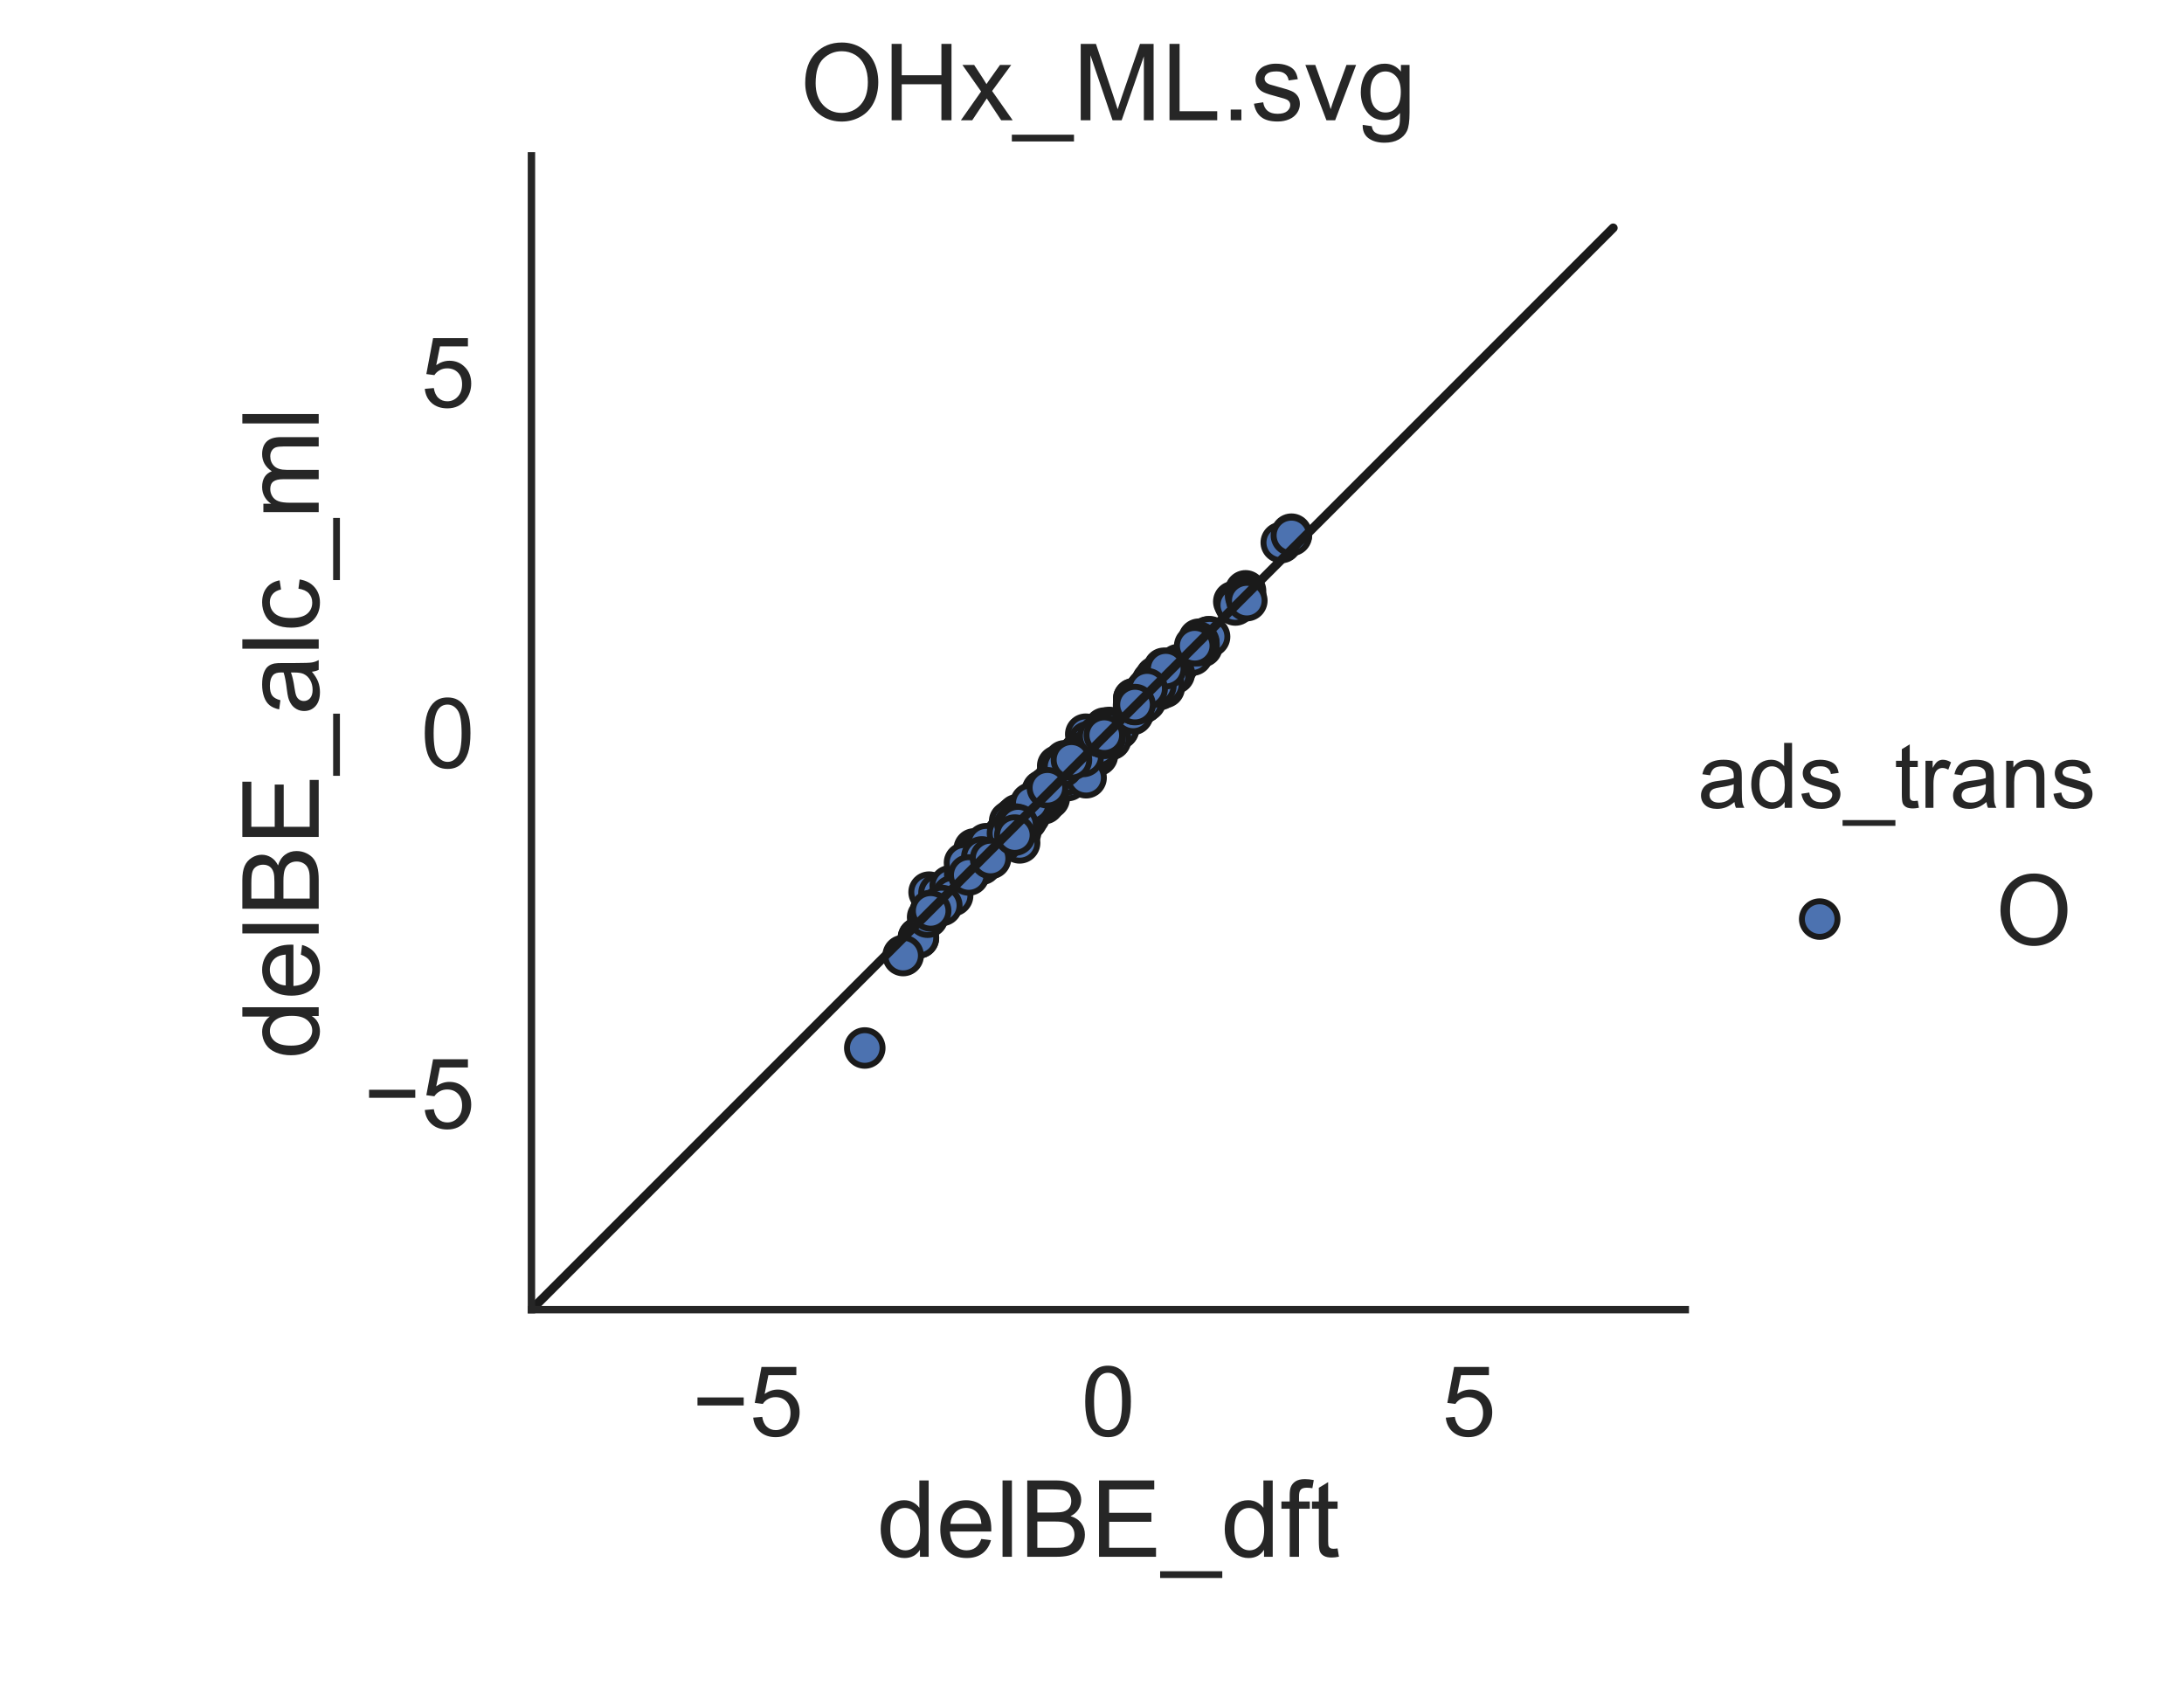 <?xml version="1.0" encoding="utf-8" standalone="no"?>
<!DOCTYPE svg PUBLIC "-//W3C//DTD SVG 1.1//EN"
  "http://www.w3.org/Graphics/SVG/1.1/DTD/svg11.dtd">
<!-- Created with matplotlib (https://matplotlib.org/) -->
<svg height="288pt" version="1.1" viewBox="0 0 368.45 288" width="368.45pt" xmlns="http://www.w3.org/2000/svg" xmlns:xlink="http://www.w3.org/1999/xlink">
 <defs>
  <style type="text/css">
*{stroke-linecap:butt;stroke-linejoin:round;}
  </style>
 </defs>
 <g id="figure_1">
  <g id="patch_1">
   <path d="M 0 288 
L 368.45 288 
L 368.45 0 
L 0 0 
z
" style="fill:#ffffff;"/>
  </g>
  <g id="axes_1">
   <g id="patch_2">
    <path d="M 89.657 220.946 
L 284.315 220.946 
L 284.315 26.288 
L 89.657 26.288 
z
" style="fill:#ffffff;"/>
   </g>
   <g id="matplotlib.axis_1">
    <g id="xtick_1">
     <g id="text_1">
      <!-- −5 -->
      <defs>
       <path d="M 52.828 31.203 
L 5.562 31.203 
L 5.562 39.406 
L 52.828 39.406 
z
" id="ArialMT-8722"/>
       <path d="M 4.156 18.75 
L 13.375 19.531 
Q 14.406 12.797 18.141 9.391 
Q 21.875 6 27.156 6 
Q 33.5 6 37.891 10.781 
Q 42.281 15.578 42.281 23.484 
Q 42.281 31 38.062 35.344 
Q 33.844 39.703 27 39.703 
Q 22.75 39.703 19.328 37.766 
Q 15.922 35.844 13.969 32.766 
L 5.719 33.844 
L 12.641 70.609 
L 48.25 70.609 
L 48.25 62.203 
L 19.672 62.203 
L 15.828 42.969 
Q 22.266 47.469 29.344 47.469 
Q 38.719 47.469 45.156 40.969 
Q 51.609 34.469 51.609 24.266 
Q 51.609 14.547 45.953 7.469 
Q 39.062 -1.219 27.156 -1.219 
Q 17.391 -1.219 11.203 4.25 
Q 5.031 9.719 4.156 18.75 
z
" id="ArialMT-53"/>
      </defs>
      <g style="fill:#262626;" transform="translate(116.749 242.257)scale(0.165 -0.165)">
       <use xlink:href="#ArialMT-8722"/>
       <use x="58.398" xlink:href="#ArialMT-53"/>
      </g>
     </g>
    </g>
    <g id="xtick_2">
     <g id="text_2">
      <!-- 0 -->
      <defs>
       <path d="M 4.156 35.297 
Q 4.156 48 6.766 55.734 
Q 9.375 63.484 14.516 67.672 
Q 19.672 71.875 27.484 71.875 
Q 33.25 71.875 37.594 69.547 
Q 41.938 67.234 44.766 62.859 
Q 47.609 58.5 49.219 52.219 
Q 50.828 45.953 50.828 35.297 
Q 50.828 22.703 48.234 14.969 
Q 45.656 7.234 40.5 3 
Q 35.359 -1.219 27.484 -1.219 
Q 17.141 -1.219 11.234 6.203 
Q 4.156 15.141 4.156 35.297 
z
M 13.188 35.297 
Q 13.188 17.672 17.312 11.828 
Q 21.438 6 27.484 6 
Q 33.547 6 37.672 11.859 
Q 41.797 17.719 41.797 35.297 
Q 41.797 52.984 37.672 58.781 
Q 33.547 64.594 27.391 64.594 
Q 21.344 64.594 17.719 59.469 
Q 13.188 52.938 13.188 35.297 
z
" id="ArialMT-48"/>
      </defs>
      <g style="fill:#262626;" transform="translate(182.398 242.257)scale(0.165 -0.165)">
       <use xlink:href="#ArialMT-48"/>
      </g>
     </g>
    </g>
    <g id="xtick_3">
     <g id="text_3">
      <!-- 5 -->
      <g style="fill:#262626;" transform="translate(243.229 242.257)scale(0.165 -0.165)">
       <use xlink:href="#ArialMT-53"/>
      </g>
     </g>
    </g>
    <g id="text_4">
     <!-- delBE_dft -->
     <defs>
      <path d="M 40.234 0 
L 40.234 6.547 
Q 35.297 -1.172 25.734 -1.172 
Q 19.531 -1.172 14.328 2.25 
Q 9.125 5.672 6.266 11.797 
Q 3.422 17.922 3.422 25.875 
Q 3.422 33.641 6 39.969 
Q 8.594 46.297 13.766 49.656 
Q 18.953 53.031 25.344 53.031 
Q 30.031 53.031 33.688 51.047 
Q 37.359 49.078 39.656 45.906 
L 39.656 71.578 
L 48.391 71.578 
L 48.391 0 
z
M 12.453 25.875 
Q 12.453 15.922 16.641 10.984 
Q 20.844 6.062 26.562 6.062 
Q 32.328 6.062 36.344 10.766 
Q 40.375 15.484 40.375 25.141 
Q 40.375 35.797 36.266 40.766 
Q 32.172 45.75 26.172 45.75 
Q 20.312 45.75 16.375 40.969 
Q 12.453 36.188 12.453 25.875 
z
" id="ArialMT-100"/>
      <path d="M 42.094 16.703 
L 51.172 15.578 
Q 49.031 7.625 43.219 3.219 
Q 37.406 -1.172 28.375 -1.172 
Q 17 -1.172 10.328 5.828 
Q 3.656 12.844 3.656 25.484 
Q 3.656 38.578 10.391 45.797 
Q 17.141 53.031 27.875 53.031 
Q 38.281 53.031 44.875 45.953 
Q 51.469 38.875 51.469 26.031 
Q 51.469 25.25 51.422 23.688 
L 12.75 23.688 
Q 13.234 15.141 17.578 10.594 
Q 21.922 6.062 28.422 6.062 
Q 33.25 6.062 36.672 8.594 
Q 40.094 11.141 42.094 16.703 
z
M 13.234 30.906 
L 42.188 30.906 
Q 41.609 37.453 38.875 40.719 
Q 34.672 45.797 27.984 45.797 
Q 21.922 45.797 17.797 41.75 
Q 13.672 37.703 13.234 30.906 
z
" id="ArialMT-101"/>
      <path d="M 6.391 0 
L 6.391 71.578 
L 15.188 71.578 
L 15.188 0 
z
" id="ArialMT-108"/>
      <path d="M 7.328 0 
L 7.328 71.578 
L 34.188 71.578 
Q 42.391 71.578 47.344 69.406 
Q 52.297 67.234 55.094 62.719 
Q 57.906 58.203 57.906 53.266 
Q 57.906 48.688 55.422 44.625 
Q 52.938 40.578 47.906 38.094 
Q 54.391 36.188 57.875 31.594 
Q 61.375 27 61.375 20.75 
Q 61.375 15.719 59.25 11.391 
Q 57.125 7.078 54 4.734 
Q 50.875 2.391 46.156 1.188 
Q 41.453 0 34.625 0 
z
M 16.797 41.5 
L 32.281 41.5 
Q 38.578 41.5 41.312 42.328 
Q 44.922 43.406 46.75 45.891 
Q 48.578 48.391 48.578 52.156 
Q 48.578 55.719 46.875 58.422 
Q 45.172 61.141 41.984 62.141 
Q 38.812 63.141 31.109 63.141 
L 16.797 63.141 
z
M 16.797 8.453 
L 34.625 8.453 
Q 39.203 8.453 41.062 8.797 
Q 44.344 9.375 46.531 10.734 
Q 48.734 12.109 50.141 14.719 
Q 51.562 17.328 51.562 20.75 
Q 51.562 24.75 49.516 27.703 
Q 47.469 30.672 43.828 31.859 
Q 40.188 33.062 33.344 33.062 
L 16.797 33.062 
z
" id="ArialMT-66"/>
      <path d="M 7.906 0 
L 7.906 71.578 
L 59.672 71.578 
L 59.672 63.141 
L 17.391 63.141 
L 17.391 41.219 
L 56.984 41.219 
L 56.984 32.812 
L 17.391 32.812 
L 17.391 8.453 
L 61.328 8.453 
L 61.328 0 
z
" id="ArialMT-69"/>
      <path d="M -1.516 -19.875 
L -1.516 -13.531 
L 56.734 -13.531 
L 56.734 -19.875 
z
" id="ArialMT-95"/>
      <path d="M 8.688 0 
L 8.688 45.016 
L 0.922 45.016 
L 0.922 51.859 
L 8.688 51.859 
L 8.688 57.375 
Q 8.688 62.594 9.625 65.141 
Q 10.891 68.562 14.078 70.672 
Q 17.281 72.797 23.047 72.797 
Q 26.766 72.797 31.25 71.922 
L 29.938 64.266 
Q 27.203 64.75 24.75 64.75 
Q 20.75 64.75 19.094 63.031 
Q 17.438 61.328 17.438 56.641 
L 17.438 51.859 
L 27.547 51.859 
L 27.547 45.016 
L 17.438 45.016 
L 17.438 0 
z
" id="ArialMT-102"/>
      <path d="M 25.781 7.859 
L 27.047 0.094 
Q 23.344 -0.688 20.406 -0.688 
Q 15.625 -0.688 12.984 0.828 
Q 10.359 2.344 9.281 4.812 
Q 8.203 7.281 8.203 15.188 
L 8.203 45.016 
L 1.766 45.016 
L 1.766 51.859 
L 8.203 51.859 
L 8.203 64.703 
L 16.938 69.969 
L 16.938 51.859 
L 25.781 51.859 
L 25.781 45.016 
L 16.938 45.016 
L 16.938 14.703 
Q 16.938 10.938 17.406 9.859 
Q 17.875 8.797 18.922 8.156 
Q 19.969 7.516 21.922 7.516 
Q 23.391 7.516 25.781 7.859 
z
" id="ArialMT-116"/>
     </defs>
     <g style="fill:#262626;" transform="translate(147.96 262.64)scale(0.18 -0.18)">
      <use xlink:href="#ArialMT-100"/>
      <use x="55.615" xlink:href="#ArialMT-101"/>
      <use x="111.23" xlink:href="#ArialMT-108"/>
      <use x="133.447" xlink:href="#ArialMT-66"/>
      <use x="200.146" xlink:href="#ArialMT-69"/>
      <use x="266.846" xlink:href="#ArialMT-95"/>
      <use x="322.461" xlink:href="#ArialMT-100"/>
      <use x="378.076" xlink:href="#ArialMT-102"/>
      <use x="405.859" xlink:href="#ArialMT-116"/>
     </g>
    </g>
   </g>
   <g id="matplotlib.axis_2">
    <g id="ytick_1">
     <g id="text_5">
      <!-- −5 -->
      <g style="fill:#262626;" transform="translate(61.344 190.353)scale(0.165 -0.165)">
       <use xlink:href="#ArialMT-8722"/>
       <use x="58.398" xlink:href="#ArialMT-53"/>
      </g>
     </g>
    </g>
    <g id="ytick_2">
     <g id="text_6">
      <!-- 0 -->
      <g style="fill:#262626;" transform="translate(70.981 129.522)scale(0.165 -0.165)">
       <use xlink:href="#ArialMT-48"/>
      </g>
     </g>
    </g>
    <g id="ytick_3">
     <g id="text_7">
      <!-- 5 -->
      <g style="fill:#262626;" transform="translate(70.981 68.692)scale(0.165 -0.165)">
       <use xlink:href="#ArialMT-53"/>
      </g>
     </g>
    </g>
    <g id="text_8">
     <!-- delBE_alc_ml -->
     <defs>
      <path d="M 40.438 6.391 
Q 35.547 2.25 31.031 0.531 
Q 26.516 -1.172 21.344 -1.172 
Q 12.797 -1.172 8.203 3 
Q 3.609 7.172 3.609 13.672 
Q 3.609 17.484 5.344 20.625 
Q 7.078 23.781 9.891 25.688 
Q 12.703 27.594 16.219 28.562 
Q 18.797 29.25 24.031 29.891 
Q 34.672 31.156 39.703 32.906 
Q 39.75 34.719 39.75 35.203 
Q 39.75 40.578 37.25 42.781 
Q 33.891 45.75 27.25 45.75 
Q 21.047 45.75 18.094 43.578 
Q 15.141 41.406 13.719 35.891 
L 5.125 37.062 
Q 6.297 42.578 8.984 45.969 
Q 11.672 49.359 16.75 51.188 
Q 21.828 53.031 28.516 53.031 
Q 35.156 53.031 39.297 51.469 
Q 43.453 49.906 45.406 47.531 
Q 47.359 45.172 48.141 41.547 
Q 48.578 39.312 48.578 33.453 
L 48.578 21.734 
Q 48.578 9.469 49.141 6.219 
Q 49.703 2.984 51.375 0 
L 42.188 0 
Q 40.828 2.734 40.438 6.391 
z
M 39.703 26.031 
Q 34.906 24.078 25.344 22.703 
Q 19.922 21.922 17.672 20.938 
Q 15.438 19.969 14.203 18.094 
Q 12.984 16.219 12.984 13.922 
Q 12.984 10.406 15.641 8.062 
Q 18.312 5.719 23.438 5.719 
Q 28.516 5.719 32.469 7.938 
Q 36.422 10.156 38.281 14.016 
Q 39.703 17 39.703 22.797 
z
" id="ArialMT-97"/>
      <path d="M 40.438 19 
L 49.078 17.875 
Q 47.656 8.938 41.812 3.875 
Q 35.984 -1.172 27.484 -1.172 
Q 16.844 -1.172 10.375 5.781 
Q 3.906 12.75 3.906 25.734 
Q 3.906 34.125 6.688 40.422 
Q 9.469 46.734 15.156 49.875 
Q 20.844 53.031 27.547 53.031 
Q 35.984 53.031 41.359 48.75 
Q 46.734 44.484 48.25 36.625 
L 39.703 35.297 
Q 38.484 40.531 35.375 43.156 
Q 32.281 45.797 27.875 45.797 
Q 21.234 45.797 17.078 41.031 
Q 12.938 36.281 12.938 25.984 
Q 12.938 15.531 16.938 10.797 
Q 20.953 6.062 27.391 6.062 
Q 32.562 6.062 36.031 9.234 
Q 39.5 12.406 40.438 19 
z
" id="ArialMT-99"/>
      <path d="M 6.594 0 
L 6.594 51.859 
L 14.453 51.859 
L 14.453 44.578 
Q 16.891 48.391 20.938 50.703 
Q 25 53.031 30.172 53.031 
Q 35.938 53.031 39.625 50.641 
Q 43.312 48.25 44.828 43.953 
Q 50.984 53.031 60.844 53.031 
Q 68.562 53.031 72.703 48.75 
Q 76.859 44.484 76.859 35.594 
L 76.859 0 
L 68.109 0 
L 68.109 32.672 
Q 68.109 37.938 67.25 40.25 
Q 66.406 42.578 64.156 43.984 
Q 61.922 45.406 58.891 45.406 
Q 53.422 45.406 49.797 41.766 
Q 46.188 38.141 46.188 30.125 
L 46.188 0 
L 37.406 0 
L 37.406 33.688 
Q 37.406 39.547 35.25 42.469 
Q 33.109 45.406 28.219 45.406 
Q 24.516 45.406 21.359 43.453 
Q 18.219 41.5 16.797 37.734 
Q 15.375 33.984 15.375 26.906 
L 15.375 0 
z
" id="ArialMT-109"/>
     </defs>
     <g style="fill:#262626;" transform="translate(53.767 178.644)rotate(-90)scale(0.18 -0.18)">
      <use xlink:href="#ArialMT-100"/>
      <use x="55.615" xlink:href="#ArialMT-101"/>
      <use x="111.23" xlink:href="#ArialMT-108"/>
      <use x="133.447" xlink:href="#ArialMT-66"/>
      <use x="200.146" xlink:href="#ArialMT-69"/>
      <use x="266.846" xlink:href="#ArialMT-95"/>
      <use x="322.461" xlink:href="#ArialMT-97"/>
      <use x="378.076" xlink:href="#ArialMT-108"/>
      <use x="400.293" xlink:href="#ArialMT-99"/>
      <use x="450.293" xlink:href="#ArialMT-95"/>
      <use x="505.908" xlink:href="#ArialMT-109"/>
      <use x="589.209" xlink:href="#ArialMT-108"/>
     </g>
    </g>
   </g>
   <g id="PathCollection_1">
    <defs>
     <path d="M 0 3 
C 0.796 3 1.559 2.684 2.121 2.121 
C 2.684 1.559 3 0.796 3 0 
C 3 -0.796 2.684 -1.559 2.121 -2.121 
C 1.559 -2.684 0.796 -3 0 -3 
C -0.796 -3 -1.559 -2.684 -2.121 -2.121 
C -2.684 -1.559 -3 -0.796 -3 0 
C -3 0.796 -2.684 1.559 -2.121 2.121 
C -1.559 2.684 -0.796 3 0 3 
z
" id="m45cdf0b7ce" style="stroke:#1a1a1a;"/>
    </defs>
    <g clip-path="url(#p0454b17873)">
     <use style="fill:#4c72b0;stroke:#1a1a1a;" x="194.169" xlink:href="#m45cdf0b7ce" y="115.774"/>
     <use style="fill:#4c72b0;stroke:#1a1a1a;" x="179.569" xlink:href="#m45cdf0b7ce" y="130.564"/>
     <use style="fill:#4c72b0;stroke:#1a1a1a;" x="178.44" xlink:href="#m45cdf0b7ce" y="129.207"/>
     <use style="fill:#4c72b0;stroke:#1a1a1a;" x="193.066" xlink:href="#m45cdf0b7ce" y="117.926"/>
     <use style="fill:#4c72b0;stroke:#1a1a1a;" x="210.129" xlink:href="#m45cdf0b7ce" y="99.679"/>
     <use style="fill:#4c72b0;stroke:#1a1a1a;" x="163.278" xlink:href="#m45cdf0b7ce" y="145.623"/>
     <use style="fill:#4c72b0;stroke:#1a1a1a;" x="173.213" xlink:href="#m45cdf0b7ce" y="138.366"/>
     <use style="fill:#4c72b0;stroke:#1a1a1a;" x="154.941" xlink:href="#m45cdf0b7ce" y="158.218"/>
     <use style="fill:#4c72b0;stroke:#1a1a1a;" x="197.596" xlink:href="#m45cdf0b7ce" y="113.535"/>
     <use style="fill:#4c72b0;stroke:#1a1a1a;" x="185.312" xlink:href="#m45cdf0b7ce" y="124.117"/>
     <use style="fill:#4c72b0;stroke:#1a1a1a;" x="181.927" xlink:href="#m45cdf0b7ce" y="127.44"/>
     <use style="fill:#4c72b0;stroke:#1a1a1a;" x="165.565" xlink:href="#m45cdf0b7ce" y="145.818"/>
     <use style="fill:#4c72b0;stroke:#1a1a1a;" x="196.014" xlink:href="#m45cdf0b7ce" y="115.427"/>
     <use style="fill:#4c72b0;stroke:#1a1a1a;" x="163.436" xlink:href="#m45cdf0b7ce" y="147.372"/>
     <use style="fill:#4c72b0;stroke:#1a1a1a;" x="167.113" xlink:href="#m45cdf0b7ce" y="144.482"/>
     <use style="fill:#4c72b0;stroke:#1a1a1a;" x="192.041" xlink:href="#m45cdf0b7ce" y="117.858"/>
     <use style="fill:#4c72b0;stroke:#1a1a1a;" x="195.572" xlink:href="#m45cdf0b7ce" y="116.345"/>
     <use style="fill:#4c72b0;stroke:#1a1a1a;" x="217.873" xlink:href="#m45cdf0b7ce" y="90.12"/>
     <use style="fill:#4c72b0;stroke:#1a1a1a;" x="171.895" xlink:href="#m45cdf0b7ce" y="137.924"/>
     <use style="fill:#4c72b0;stroke:#1a1a1a;" x="166.743" xlink:href="#m45cdf0b7ce" y="144.649"/>
     <use style="fill:#4c72b0;stroke:#1a1a1a;" x="166.326" xlink:href="#m45cdf0b7ce" y="144.684"/>
     <use style="fill:#4c72b0;stroke:#1a1a1a;" x="193.08" xlink:href="#m45cdf0b7ce" y="117.446"/>
     <use style="fill:#4c72b0;stroke:#1a1a1a;" x="197.011" xlink:href="#m45cdf0b7ce" y="114.215"/>
     <use style="fill:#4c72b0;stroke:#1a1a1a;" x="193.08" xlink:href="#m45cdf0b7ce" y="116.74"/>
     <use style="fill:#4c72b0;stroke:#1a1a1a;" x="176.188" xlink:href="#m45cdf0b7ce" y="133.5"/>
     <use style="fill:#4c72b0;stroke:#1a1a1a;" x="202.771" xlink:href="#m45cdf0b7ce" y="109.106"/>
     <use style="fill:#4c72b0;stroke:#1a1a1a;" x="216.156" xlink:href="#m45cdf0b7ce" y="91.531"/>
     <use style="fill:#4c72b0;stroke:#1a1a1a;" x="176.187" xlink:href="#m45cdf0b7ce" y="133.45"/>
     <use style="fill:#4c72b0;stroke:#1a1a1a;" x="194.391" xlink:href="#m45cdf0b7ce" y="116.386"/>
     <use style="fill:#4c72b0;stroke:#1a1a1a;" x="154.944" xlink:href="#m45cdf0b7ce" y="158.226"/>
     <use style="fill:#4c72b0;stroke:#1a1a1a;" x="176.348" xlink:href="#m45cdf0b7ce" y="135.212"/>
     <use style="fill:#4c72b0;stroke:#1a1a1a;" x="176.107" xlink:href="#m45cdf0b7ce" y="135.584"/>
     <use style="fill:#4c72b0;stroke:#1a1a1a;" x="202.258" xlink:href="#m45cdf0b7ce" y="107.836"/>
     <use style="fill:#4c72b0;stroke:#1a1a1a;" x="191.707" xlink:href="#m45cdf0b7ce" y="119.465"/>
     <use style="fill:#4c72b0;stroke:#1a1a1a;" x="171.672" xlink:href="#m45cdf0b7ce" y="137.437"/>
     <use style="fill:#4c72b0;stroke:#1a1a1a;" x="208.147" xlink:href="#m45cdf0b7ce" y="101.492"/>
     <use style="fill:#4c72b0;stroke:#1a1a1a;" x="164.357" xlink:href="#m45cdf0b7ce" y="144.541"/>
     <use style="fill:#4c72b0;stroke:#1a1a1a;" x="201.555" xlink:href="#m45cdf0b7ce" y="109.401"/>
     <use style="fill:#4c72b0;stroke:#1a1a1a;" x="173.722" xlink:href="#m45cdf0b7ce" y="137.559"/>
     <use style="fill:#4c72b0;stroke:#1a1a1a;" x="191.271" xlink:href="#m45cdf0b7ce" y="118.334"/>
     <use style="fill:#4c72b0;stroke:#1a1a1a;" x="156.493" xlink:href="#m45cdf0b7ce" y="154.738"/>
     <use style="fill:#4c72b0;stroke:#1a1a1a;" x="192.513" xlink:href="#m45cdf0b7ce" y="117.941"/>
     <use style="fill:#4c72b0;stroke:#1a1a1a;" x="191.381" xlink:href="#m45cdf0b7ce" y="118.312"/>
     <use style="fill:#4c72b0;stroke:#1a1a1a;" x="175.656" xlink:href="#m45cdf0b7ce" y="133.9"/>
     <use style="fill:#4c72b0;stroke:#1a1a1a;" x="173.897" xlink:href="#m45cdf0b7ce" y="136.937"/>
     <use style="fill:#4c72b0;stroke:#1a1a1a;" x="208.412" xlink:href="#m45cdf0b7ce" y="102.065"/>
     <use style="fill:#4c72b0;stroke:#1a1a1a;" x="184.629" xlink:href="#m45cdf0b7ce" y="126.276"/>
     <use style="fill:#4c72b0;stroke:#1a1a1a;" x="177.007" xlink:href="#m45cdf0b7ce" y="134.701"/>
     <use style="fill:#4c72b0;stroke:#1a1a1a;" x="181.372" xlink:href="#m45cdf0b7ce" y="129.62"/>
     <use style="fill:#4c72b0;stroke:#1a1a1a;" x="172.982" xlink:href="#m45cdf0b7ce" y="136.85"/>
     <use style="fill:#4c72b0;stroke:#1a1a1a;" x="193.686" xlink:href="#m45cdf0b7ce" y="117.439"/>
     <use style="fill:#4c72b0;stroke:#1a1a1a;" x="172.661" xlink:href="#m45cdf0b7ce" y="137.491"/>
     <use style="fill:#4c72b0;stroke:#1a1a1a;" x="173.722" xlink:href="#m45cdf0b7ce" y="136.952"/>
     <use style="fill:#4c72b0;stroke:#1a1a1a;" x="172.385" xlink:href="#m45cdf0b7ce" y="138.017"/>
     <use style="fill:#4c72b0;stroke:#1a1a1a;" x="170.568" xlink:href="#m45cdf0b7ce" y="140.948"/>
     <use style="fill:#4c72b0;stroke:#1a1a1a;" x="196.365" xlink:href="#m45cdf0b7ce" y="112.742"/>
     <use style="fill:#4c72b0;stroke:#1a1a1a;" x="217.869" xlink:href="#m45cdf0b7ce" y="90.333"/>
     <use style="fill:#4c72b0;stroke:#1a1a1a;" x="179.624" xlink:href="#m45cdf0b7ce" y="128.348"/>
     <use style="fill:#4c72b0;stroke:#1a1a1a;" x="202.27" xlink:href="#m45cdf0b7ce" y="108.732"/>
     <use style="fill:#4c72b0;stroke:#1a1a1a;" x="164.356" xlink:href="#m45cdf0b7ce" y="143.776"/>
     <use style="fill:#4c72b0;stroke:#1a1a1a;" x="181.09" xlink:href="#m45cdf0b7ce" y="128.485"/>
     <use style="fill:#4c72b0;stroke:#1a1a1a;" x="176.757" xlink:href="#m45cdf0b7ce" y="132.737"/>
     <use style="fill:#4c72b0;stroke:#1a1a1a;" x="193.256" xlink:href="#m45cdf0b7ce" y="118.245"/>
     <use style="fill:#4c72b0;stroke:#1a1a1a;" x="172.196" xlink:href="#m45cdf0b7ce" y="140.372"/>
     <use style="fill:#4c72b0;stroke:#1a1a1a;" x="165.628" xlink:href="#m45cdf0b7ce" y="143.561"/>
     <use style="fill:#4c72b0;stroke:#1a1a1a;" x="192.057" xlink:href="#m45cdf0b7ce" y="118.91"/>
     <use style="fill:#4c72b0;stroke:#1a1a1a;" x="194.626" xlink:href="#m45cdf0b7ce" y="114.818"/>
     <use style="fill:#4c72b0;stroke:#1a1a1a;" x="164.356" xlink:href="#m45cdf0b7ce" y="143.216"/>
     <use style="fill:#4c72b0;stroke:#1a1a1a;" x="169.964" xlink:href="#m45cdf0b7ce" y="140.236"/>
     <use style="fill:#4c72b0;stroke:#1a1a1a;" x="172.017" xlink:href="#m45cdf0b7ce" y="142.199"/>
     <use style="fill:#4c72b0;stroke:#1a1a1a;" x="193.323" xlink:href="#m45cdf0b7ce" y="117.578"/>
     <use style="fill:#4c72b0;stroke:#1a1a1a;" x="156.741" xlink:href="#m45cdf0b7ce" y="150.509"/>
     <use style="fill:#4c72b0;stroke:#1a1a1a;" x="196.418" xlink:href="#m45cdf0b7ce" y="115.254"/>
     <use style="fill:#4c72b0;stroke:#1a1a1a;" x="175.875" xlink:href="#m45cdf0b7ce" y="133.347"/>
     <use style="fill:#4c72b0;stroke:#1a1a1a;" x="192.28" xlink:href="#m45cdf0b7ce" y="118.012"/>
     <use style="fill:#4c72b0;stroke:#1a1a1a;" x="188.733" xlink:href="#m45cdf0b7ce" y="122.926"/>
     <use style="fill:#4c72b0;stroke:#1a1a1a;" x="191.262" xlink:href="#m45cdf0b7ce" y="117.911"/>
     <use style="fill:#4c72b0;stroke:#1a1a1a;" x="191.262" xlink:href="#m45cdf0b7ce" y="117.88"/>
     <use style="fill:#4c72b0;stroke:#1a1a1a;" x="177.086" xlink:href="#m45cdf0b7ce" y="134.003"/>
     <use style="fill:#4c72b0;stroke:#1a1a1a;" x="179.655" xlink:href="#m45cdf0b7ce" y="131.277"/>
     <use style="fill:#4c72b0;stroke:#1a1a1a;" x="191.085" xlink:href="#m45cdf0b7ce" y="120.54"/>
     <use style="fill:#4c72b0;stroke:#1a1a1a;" x="166.331" xlink:href="#m45cdf0b7ce" y="143.957"/>
     <use style="fill:#4c72b0;stroke:#1a1a1a;" x="185.869" xlink:href="#m45cdf0b7ce" y="125.727"/>
     <use style="fill:#4c72b0;stroke:#1a1a1a;" x="165.127" xlink:href="#m45cdf0b7ce" y="143.577"/>
     <use style="fill:#4c72b0;stroke:#1a1a1a;" x="195.003" xlink:href="#m45cdf0b7ce" y="115.176"/>
     <use style="fill:#4c72b0;stroke:#1a1a1a;" x="176.309" xlink:href="#m45cdf0b7ce" y="134.141"/>
     <use style="fill:#4c72b0;stroke:#1a1a1a;" x="176.309" xlink:href="#m45cdf0b7ce" y="134.22"/>
     <use style="fill:#4c72b0;stroke:#1a1a1a;" x="187.15" xlink:href="#m45cdf0b7ce" y="122.726"/>
     <use style="fill:#4c72b0;stroke:#1a1a1a;" x="196.018" xlink:href="#m45cdf0b7ce" y="115.725"/>
     <use style="fill:#4c72b0;stroke:#1a1a1a;" x="175.765" xlink:href="#m45cdf0b7ce" y="134.824"/>
     <use style="fill:#4c72b0;stroke:#1a1a1a;" x="171.082" xlink:href="#m45cdf0b7ce" y="137.959"/>
     <use style="fill:#4c72b0;stroke:#1a1a1a;" x="145.891" xlink:href="#m45cdf0b7ce" y="176.802"/>
     <use style="fill:#4c72b0;stroke:#1a1a1a;" x="195.881" xlink:href="#m45cdf0b7ce" y="114.982"/>
     <use style="fill:#4c72b0;stroke:#1a1a1a;" x="172.582" xlink:href="#m45cdf0b7ce" y="138.36"/>
     <use style="fill:#4c72b0;stroke:#1a1a1a;" x="185.136" xlink:href="#m45cdf0b7ce" y="127.455"/>
     <use style="fill:#4c72b0;stroke:#1a1a1a;" x="194.991" xlink:href="#m45cdf0b7ce" y="114.161"/>
     <use style="fill:#4c72b0;stroke:#1a1a1a;" x="178.156" xlink:href="#m45cdf0b7ce" y="130.996"/>
     <use style="fill:#4c72b0;stroke:#1a1a1a;" x="188.64" xlink:href="#m45cdf0b7ce" y="123.021"/>
     <use style="fill:#4c72b0;stroke:#1a1a1a;" x="192.697" xlink:href="#m45cdf0b7ce" y="118.644"/>
     <use style="fill:#4c72b0;stroke:#1a1a1a;" x="187.058" xlink:href="#m45cdf0b7ce" y="124.658"/>
     <use style="fill:#4c72b0;stroke:#1a1a1a;" x="198.801" xlink:href="#m45cdf0b7ce" y="112.12"/>
     <use style="fill:#4c72b0;stroke:#1a1a1a;" x="196.014" xlink:href="#m45cdf0b7ce" y="115.334"/>
     <use style="fill:#4c72b0;stroke:#1a1a1a;" x="165.638" xlink:href="#m45cdf0b7ce" y="143.702"/>
     <use style="fill:#4c72b0;stroke:#1a1a1a;" x="196.418" xlink:href="#m45cdf0b7ce" y="115.991"/>
     <use style="fill:#4c72b0;stroke:#1a1a1a;" x="164.356" xlink:href="#m45cdf0b7ce" y="143.999"/>
     <use style="fill:#4c72b0;stroke:#1a1a1a;" x="171.079" xlink:href="#m45cdf0b7ce" y="138.608"/>
     <use style="fill:#4c72b0;stroke:#1a1a1a;" x="174.666" xlink:href="#m45cdf0b7ce" y="136.151"/>
     <use style="fill:#4c72b0;stroke:#1a1a1a;" x="185.606" xlink:href="#m45cdf0b7ce" y="124.49"/>
     <use style="fill:#4c72b0;stroke:#1a1a1a;" x="195.65" xlink:href="#m45cdf0b7ce" y="114.961"/>
     <use style="fill:#4c72b0;stroke:#1a1a1a;" x="203.813" xlink:href="#m45cdf0b7ce" y="107.449"/>
     <use style="fill:#4c72b0;stroke:#1a1a1a;" x="185.963" xlink:href="#m45cdf0b7ce" y="123.932"/>
     <use style="fill:#4c72b0;stroke:#1a1a1a;" x="163.812" xlink:href="#m45cdf0b7ce" y="145.064"/>
     <use style="fill:#4c72b0;stroke:#1a1a1a;" x="191.239" xlink:href="#m45cdf0b7ce" y="118.95"/>
     <use style="fill:#4c72b0;stroke:#1a1a1a;" x="195.033" xlink:href="#m45cdf0b7ce" y="115.716"/>
     <use style="fill:#4c72b0;stroke:#1a1a1a;" x="176.309" xlink:href="#m45cdf0b7ce" y="134.436"/>
     <use style="fill:#4c72b0;stroke:#1a1a1a;" x="201.555" xlink:href="#m45cdf0b7ce" y="109.328"/>
     <use style="fill:#4c72b0;stroke:#1a1a1a;" x="193.576" xlink:href="#m45cdf0b7ce" y="117.535"/>
     <use style="fill:#4c72b0;stroke:#1a1a1a;" x="181.927" xlink:href="#m45cdf0b7ce" y="127.583"/>
     <use style="fill:#4c72b0;stroke:#1a1a1a;" x="186.341" xlink:href="#m45cdf0b7ce" y="122.83"/>
     <use style="fill:#4c72b0;stroke:#1a1a1a;" x="184.366" xlink:href="#m45cdf0b7ce" y="126.366"/>
     <use style="fill:#4c72b0;stroke:#1a1a1a;" x="183.169" xlink:href="#m45cdf0b7ce" y="123.864"/>
     <use style="fill:#4c72b0;stroke:#1a1a1a;" x="179.594" xlink:href="#m45cdf0b7ce" y="131.69"/>
     <use style="fill:#4c72b0;stroke:#1a1a1a;" x="193.576" xlink:href="#m45cdf0b7ce" y="116.877"/>
     <use style="fill:#4c72b0;stroke:#1a1a1a;" x="176.729" xlink:href="#m45cdf0b7ce" y="133.341"/>
     <use style="fill:#4c72b0;stroke:#1a1a1a;" x="162.715" xlink:href="#m45cdf0b7ce" y="146.924"/>
     <use style="fill:#4c72b0;stroke:#1a1a1a;" x="159.837" xlink:href="#m45cdf0b7ce" y="150.817"/>
     <use style="fill:#4c72b0;stroke:#1a1a1a;" x="180.176" xlink:href="#m45cdf0b7ce" y="131.534"/>
     <use style="fill:#4c72b0;stroke:#1a1a1a;" x="197.22" xlink:href="#m45cdf0b7ce" y="113.453"/>
     <use style="fill:#4c72b0;stroke:#1a1a1a;" x="204.062" xlink:href="#m45cdf0b7ce" y="107.417"/>
     <use style="fill:#4c72b0;stroke:#1a1a1a;" x="169.392" xlink:href="#m45cdf0b7ce" y="140.848"/>
     <use style="fill:#4c72b0;stroke:#1a1a1a;" x="158.409" xlink:href="#m45cdf0b7ce" y="150.671"/>
     <use style="fill:#4c72b0;stroke:#1a1a1a;" x="191.415" xlink:href="#m45cdf0b7ce" y="118.397"/>
     <use style="fill:#4c72b0;stroke:#1a1a1a;" x="196.648" xlink:href="#m45cdf0b7ce" y="112.821"/>
     <use style="fill:#4c72b0;stroke:#1a1a1a;" x="187.235" xlink:href="#m45cdf0b7ce" y="124.744"/>
     <use style="fill:#4c72b0;stroke:#1a1a1a;" x="183.589" xlink:href="#m45cdf0b7ce" y="125.131"/>
     <use style="fill:#4c72b0;stroke:#1a1a1a;" x="186.34" xlink:href="#m45cdf0b7ce" y="124.698"/>
     <use style="fill:#4c72b0;stroke:#1a1a1a;" x="160.302" xlink:href="#m45cdf0b7ce" y="149.43"/>
     <use style="fill:#4c72b0;stroke:#1a1a1a;" x="169.663" xlink:href="#m45cdf0b7ce" y="140.698"/>
     <use style="fill:#4c72b0;stroke:#1a1a1a;" x="184.206" xlink:href="#m45cdf0b7ce" y="127.146"/>
     <use style="fill:#4c72b0;stroke:#1a1a1a;" x="162.758" xlink:href="#m45cdf0b7ce" y="147.474"/>
     <use style="fill:#4c72b0;stroke:#1a1a1a;" x="186.395" xlink:href="#m45cdf0b7ce" y="124.307"/>
     <use style="fill:#4c72b0;stroke:#1a1a1a;" x="183.32" xlink:href="#m45cdf0b7ce" y="127.276"/>
     <use style="fill:#4c72b0;stroke:#1a1a1a;" x="163.814" xlink:href="#m45cdf0b7ce" y="145.855"/>
     <use style="fill:#4c72b0;stroke:#1a1a1a;" x="182.154" xlink:href="#m45cdf0b7ce" y="127.022"/>
     <use style="fill:#4c72b0;stroke:#1a1a1a;" x="201.162" xlink:href="#m45cdf0b7ce" y="110.524"/>
     <use style="fill:#4c72b0;stroke:#1a1a1a;" x="164.356" xlink:href="#m45cdf0b7ce" y="144.897"/>
     <use style="fill:#4c72b0;stroke:#1a1a1a;" x="196.237" xlink:href="#m45cdf0b7ce" y="114.498"/>
     <use style="fill:#4c72b0;stroke:#1a1a1a;" x="195.887" xlink:href="#m45cdf0b7ce" y="115.818"/>
     <use style="fill:#4c72b0;stroke:#1a1a1a;" x="185.841" xlink:href="#m45cdf0b7ce" y="124.41"/>
     <use style="fill:#4c72b0;stroke:#1a1a1a;" x="192.851" xlink:href="#m45cdf0b7ce" y="118.555"/>
     <use style="fill:#4c72b0;stroke:#1a1a1a;" x="185.841" xlink:href="#m45cdf0b7ce" y="124.267"/>
     <use style="fill:#4c72b0;stroke:#1a1a1a;" x="163.263" xlink:href="#m45cdf0b7ce" y="145.304"/>
     <use style="fill:#4c72b0;stroke:#1a1a1a;" x="186.464" xlink:href="#m45cdf0b7ce" y="124.87"/>
     <use style="fill:#4c72b0;stroke:#1a1a1a;" x="166.844" xlink:href="#m45cdf0b7ce" y="144.877"/>
     <use style="fill:#4c72b0;stroke:#1a1a1a;" x="198.112" xlink:href="#m45cdf0b7ce" y="113.649"/>
     <use style="fill:#4c72b0;stroke:#1a1a1a;" x="180.121" xlink:href="#m45cdf0b7ce" y="131.686"/>
     <use style="fill:#4c72b0;stroke:#1a1a1a;" x="187.254" xlink:href="#m45cdf0b7ce" y="123.281"/>
     <use style="fill:#4c72b0;stroke:#1a1a1a;" x="210.13" xlink:href="#m45cdf0b7ce" y="100.478"/>
     <use style="fill:#4c72b0;stroke:#1a1a1a;" x="187.384" xlink:href="#m45cdf0b7ce" y="124.76"/>
     <use style="fill:#4c72b0;stroke:#1a1a1a;" x="202.27" xlink:href="#m45cdf0b7ce" y="108.713"/>
     <use style="fill:#4c72b0;stroke:#1a1a1a;" x="157.01" xlink:href="#m45cdf0b7ce" y="153.601"/>
     <use style="fill:#4c72b0;stroke:#1a1a1a;" x="171.517" xlink:href="#m45cdf0b7ce" y="139.951"/>
     <use style="fill:#4c72b0;stroke:#1a1a1a;" x="186.34" xlink:href="#m45cdf0b7ce" y="124.614"/>
     <use style="fill:#4c72b0;stroke:#1a1a1a;" x="191.381" xlink:href="#m45cdf0b7ce" y="118.532"/>
     <use style="fill:#4c72b0;stroke:#1a1a1a;" x="169.02" xlink:href="#m45cdf0b7ce" y="142.09"/>
     <use style="fill:#4c72b0;stroke:#1a1a1a;" x="171.672" xlink:href="#m45cdf0b7ce" y="137.912"/>
     <use style="fill:#4c72b0;stroke:#1a1a1a;" x="172.644" xlink:href="#m45cdf0b7ce" y="137.435"/>
     <use style="fill:#4c72b0;stroke:#1a1a1a;" x="185.294" xlink:href="#m45cdf0b7ce" y="126.117"/>
     <use style="fill:#4c72b0;stroke:#1a1a1a;" x="180.397" xlink:href="#m45cdf0b7ce" y="130.477"/>
     <use style="fill:#4c72b0;stroke:#1a1a1a;" x="210.345" xlink:href="#m45cdf0b7ce" y="101.33"/>
     <use style="fill:#4c72b0;stroke:#1a1a1a;" x="160.711" xlink:href="#m45cdf0b7ce" y="151.113"/>
     <use style="fill:#4c72b0;stroke:#1a1a1a;" x="158.883" xlink:href="#m45cdf0b7ce" y="152.761"/>
     <use style="fill:#4c72b0;stroke:#1a1a1a;" x="166.325" xlink:href="#m45cdf0b7ce" y="144.655"/>
     <use style="fill:#4c72b0;stroke:#1a1a1a;" x="166.379" xlink:href="#m45cdf0b7ce" y="142.335"/>
     <use style="fill:#4c72b0;stroke:#1a1a1a;" x="162.715" xlink:href="#m45cdf0b7ce" y="145.553"/>
     <use style="fill:#4c72b0;stroke:#1a1a1a;" x="174.141" xlink:href="#m45cdf0b7ce" y="135.419"/>
     <use style="fill:#4c72b0;stroke:#1a1a1a;" x="176.707" xlink:href="#m45cdf0b7ce" y="133.229"/>
     <use style="fill:#4c72b0;stroke:#1a1a1a;" x="186.434" xlink:href="#m45cdf0b7ce" y="124.555"/>
     <use style="fill:#4c72b0;stroke:#1a1a1a;" x="191.162" xlink:href="#m45cdf0b7ce" y="120.353"/>
     <use style="fill:#4c72b0;stroke:#1a1a1a;" x="157.011" xlink:href="#m45cdf0b7ce" y="153.674"/>
     <use style="fill:#4c72b0;stroke:#1a1a1a;" x="179.467" xlink:href="#m45cdf0b7ce" y="129.869"/>
     <use style="fill:#4c72b0;stroke:#1a1a1a;" x="195.076" xlink:href="#m45cdf0b7ce" y="114.612"/>
     <use style="fill:#4c72b0;stroke:#1a1a1a;" x="165.638" xlink:href="#m45cdf0b7ce" y="144.565"/>
     <use style="fill:#4c72b0;stroke:#1a1a1a;" x="181.927" xlink:href="#m45cdf0b7ce" y="127.374"/>
     <use style="fill:#4c72b0;stroke:#1a1a1a;" x="195.531" xlink:href="#m45cdf0b7ce" y="114.264"/>
     <use style="fill:#4c72b0;stroke:#1a1a1a;" x="197.467" xlink:href="#m45cdf0b7ce" y="113.995"/>
     <use style="fill:#4c72b0;stroke:#1a1a1a;" x="202.257" xlink:href="#m45cdf0b7ce" y="108.369"/>
     <use style="fill:#4c72b0;stroke:#1a1a1a;" x="171.87" xlink:href="#m45cdf0b7ce" y="139.678"/>
     <use style="fill:#4c72b0;stroke:#1a1a1a;" x="179.591" xlink:href="#m45cdf0b7ce" y="130.819"/>
     <use style="fill:#4c72b0;stroke:#1a1a1a;" x="194.382" xlink:href="#m45cdf0b7ce" y="114.976"/>
     <use style="fill:#4c72b0;stroke:#1a1a1a;" x="170.326" xlink:href="#m45cdf0b7ce" y="138.56"/>
     <use style="fill:#4c72b0;stroke:#1a1a1a;" x="173.897" xlink:href="#m45cdf0b7ce" y="136.359"/>
     <use style="fill:#4c72b0;stroke:#1a1a1a;" x="183.229" xlink:href="#m45cdf0b7ce" y="131.21"/>
     <use style="fill:#4c72b0;stroke:#1a1a1a;" x="176.729" xlink:href="#m45cdf0b7ce" y="132.827"/>
     <use style="fill:#4c72b0;stroke:#1a1a1a;" x="202.27" xlink:href="#m45cdf0b7ce" y="108.909"/>
     <use style="fill:#4c72b0;stroke:#1a1a1a;" x="194.06" xlink:href="#m45cdf0b7ce" y="116.049"/>
     <use style="fill:#4c72b0;stroke:#1a1a1a;" x="196.339" xlink:href="#m45cdf0b7ce" y="115.481"/>
     <use style="fill:#4c72b0;stroke:#1a1a1a;" x="163.436" xlink:href="#m45cdf0b7ce" y="147.615"/>
     <use style="fill:#4c72b0;stroke:#1a1a1a;" x="152.365" xlink:href="#m45cdf0b7ce" y="161.207"/>
     <use style="fill:#4c72b0;stroke:#1a1a1a;" x="182.75" xlink:href="#m45cdf0b7ce" y="127.616"/>
     <use style="fill:#4c72b0;stroke:#1a1a1a;" x="186.129" xlink:href="#m45cdf0b7ce" y="124.48"/>
     <use style="fill:#4c72b0;stroke:#1a1a1a;" x="185.193" xlink:href="#m45cdf0b7ce" y="124.19"/>
     <use style="fill:#4c72b0;stroke:#1a1a1a;" x="191.381" xlink:href="#m45cdf0b7ce" y="118.798"/>
     <use style="fill:#4c72b0;stroke:#1a1a1a;" x="179.26" xlink:href="#m45cdf0b7ce" y="129.345"/>
     <use style="fill:#4c72b0;stroke:#1a1a1a;" x="191.673" xlink:href="#m45cdf0b7ce" y="118.211"/>
     <use style="fill:#4c72b0;stroke:#1a1a1a;" x="195.004" xlink:href="#m45cdf0b7ce" y="115.683"/>
     <use style="fill:#4c72b0;stroke:#1a1a1a;" x="201.556" xlink:href="#m45cdf0b7ce" y="108.936"/>
     <use style="fill:#4c72b0;stroke:#1a1a1a;" x="173.897" xlink:href="#m45cdf0b7ce" y="135.522"/>
     <use style="fill:#4c72b0;stroke:#1a1a1a;" x="169.964" xlink:href="#m45cdf0b7ce" y="140.57"/>
     <use style="fill:#4c72b0;stroke:#1a1a1a;" x="180.759" xlink:href="#m45cdf0b7ce" y="128.193"/>
     <use style="fill:#4c72b0;stroke:#1a1a1a;" x="186.302" xlink:href="#m45cdf0b7ce" y="124.028"/>
     <use style="fill:#4c72b0;stroke:#1a1a1a;" x="196.667" xlink:href="#m45cdf0b7ce" y="112.81"/>
     <use style="fill:#4c72b0;stroke:#1a1a1a;" x="167.113" xlink:href="#m45cdf0b7ce" y="144.832"/>
     <use style="fill:#4c72b0;stroke:#1a1a1a;" x="171.211" xlink:href="#m45cdf0b7ce" y="139.017"/>
     <use style="fill:#4c72b0;stroke:#1a1a1a;" x="171.737" xlink:href="#m45cdf0b7ce" y="139.124"/>
     <use style="fill:#4c72b0;stroke:#1a1a1a;" x="193.528" xlink:href="#m45cdf0b7ce" y="116.184"/>
     <use style="fill:#4c72b0;stroke:#1a1a1a;" x="171.207" xlink:href="#m45cdf0b7ce" y="140.883"/>
     <use style="fill:#4c72b0;stroke:#1a1a1a;" x="176.705" xlink:href="#m45cdf0b7ce" y="132.902"/>
     <use style="fill:#4c72b0;stroke:#1a1a1a;" x="191.481" xlink:href="#m45cdf0b7ce" y="118.868"/>
    </g>
   </g>
   <g id="line2d_1">
    <path clip-path="url(#p0454b17873)" d="M 89.657 220.946 
L 101.823 208.78 
L 113.989 196.614 
L 126.155 184.448 
L 138.322 172.282 
L 150.488 160.116 
L 162.654 147.95 
L 174.82 135.783 
L 186.986 123.617 
L 199.152 111.451 
L 211.319 99.285 
L 223.485 87.119 
L 235.651 74.953 
L 247.817 62.786 
L 259.983 50.62 
L 272.149 38.454 
" style="fill:none;stroke:#1a1a1a;stroke-linecap:round;stroke-width:1.5;"/>
   </g>
   <g id="patch_3">
    <path d="M 89.657 220.946 
L 89.657 26.288 
" style="fill:none;stroke:#262626;stroke-linecap:square;stroke-linejoin:miter;stroke-width:1.25;"/>
   </g>
   <g id="patch_4">
    <path d="M 89.657 220.946 
L 284.315 220.946 
" style="fill:none;stroke:#262626;stroke-linecap:square;stroke-linejoin:miter;stroke-width:1.25;"/>
   </g>
   <g id="text_9">
    <!-- OHx_ML.svg -->
    <defs>
     <path d="M 4.828 34.859 
Q 4.828 52.688 14.391 62.766 
Q 23.969 72.859 39.109 72.859 
Q 49.031 72.859 56.984 68.109 
Q 64.938 63.375 69.109 54.906 
Q 73.297 46.438 73.297 35.688 
Q 73.297 24.812 68.891 16.219 
Q 64.5 7.625 56.438 3.203 
Q 48.391 -1.219 39.062 -1.219 
Q 28.953 -1.219 20.984 3.656 
Q 13.031 8.547 8.922 16.984 
Q 4.828 25.438 4.828 34.859 
z
M 14.594 34.719 
Q 14.594 21.781 21.547 14.328 
Q 28.516 6.891 39.016 6.891 
Q 49.703 6.891 56.609 14.406 
Q 63.531 21.922 63.531 35.75 
Q 63.531 44.484 60.578 51 
Q 57.625 57.516 51.922 61.109 
Q 46.234 64.703 39.156 64.703 
Q 29.109 64.703 21.844 57.781 
Q 14.594 50.875 14.594 34.719 
z
" id="ArialMT-79"/>
     <path d="M 8.016 0 
L 8.016 71.578 
L 17.484 71.578 
L 17.484 42.188 
L 54.688 42.188 
L 54.688 71.578 
L 64.156 71.578 
L 64.156 0 
L 54.688 0 
L 54.688 33.734 
L 17.484 33.734 
L 17.484 0 
z
" id="ArialMT-72"/>
     <path d="M 0.734 0 
L 19.672 26.953 
L 2.156 51.859 
L 13.141 51.859 
L 21.094 39.703 
Q 23.344 36.234 24.703 33.891 
Q 26.859 37.109 28.656 39.594 
L 37.406 51.859 
L 47.906 51.859 
L 29.984 27.438 
L 49.266 0 
L 38.484 0 
L 27.828 16.109 
L 25 20.453 
L 11.375 0 
z
" id="ArialMT-120"/>
     <path d="M 7.422 0 
L 7.422 71.578 
L 21.688 71.578 
L 38.625 20.906 
Q 40.969 13.812 42.047 10.297 
Q 43.266 14.203 45.844 21.781 
L 62.984 71.578 
L 75.734 71.578 
L 75.734 0 
L 66.609 0 
L 66.609 59.906 
L 45.797 0 
L 37.25 0 
L 16.547 60.938 
L 16.547 0 
z
" id="ArialMT-77"/>
     <path d="M 7.328 0 
L 7.328 71.578 
L 16.797 71.578 
L 16.797 8.453 
L 52.047 8.453 
L 52.047 0 
z
" id="ArialMT-76"/>
     <path d="M 9.078 0 
L 9.078 10.016 
L 19.094 10.016 
L 19.094 0 
z
" id="ArialMT-46"/>
     <path d="M 3.078 15.484 
L 11.766 16.844 
Q 12.5 11.625 15.844 8.844 
Q 19.188 6.062 25.203 6.062 
Q 31.25 6.062 34.172 8.516 
Q 37.109 10.984 37.109 14.312 
Q 37.109 17.281 34.516 19 
Q 32.719 20.172 25.531 21.969 
Q 15.875 24.422 12.141 26.203 
Q 8.406 27.984 6.469 31.125 
Q 4.547 34.281 4.547 38.094 
Q 4.547 41.547 6.125 44.5 
Q 7.719 47.469 10.453 49.422 
Q 12.5 50.922 16.031 51.969 
Q 19.578 53.031 23.641 53.031 
Q 29.734 53.031 34.344 51.266 
Q 38.969 49.516 41.156 46.5 
Q 43.359 43.5 44.188 38.484 
L 35.594 37.312 
Q 35.016 41.312 32.203 43.547 
Q 29.391 45.797 24.266 45.797 
Q 18.219 45.797 15.625 43.797 
Q 13.031 41.797 13.031 39.109 
Q 13.031 37.406 14.109 36.031 
Q 15.188 34.625 17.484 33.688 
Q 18.797 33.203 25.25 31.453 
Q 34.578 28.953 38.25 27.359 
Q 41.938 25.781 44.031 22.75 
Q 46.141 19.734 46.141 15.234 
Q 46.141 10.844 43.578 6.953 
Q 41.016 3.078 36.172 0.953 
Q 31.344 -1.172 25.25 -1.172 
Q 15.141 -1.172 9.844 3.031 
Q 4.547 7.234 3.078 15.484 
z
" id="ArialMT-115"/>
     <path d="M 21 0 
L 1.266 51.859 
L 10.547 51.859 
L 21.688 20.797 
Q 23.484 15.766 25 10.359 
Q 26.172 14.453 28.266 20.219 
L 39.797 51.859 
L 48.828 51.859 
L 29.203 0 
z
" id="ArialMT-118"/>
     <path d="M 4.984 -4.297 
L 13.531 -5.562 
Q 14.062 -9.516 16.5 -11.328 
Q 19.781 -13.766 25.438 -13.766 
Q 31.547 -13.766 34.859 -11.328 
Q 38.188 -8.891 39.359 -4.5 
Q 40.047 -1.812 39.984 6.781 
Q 34.234 0 25.641 0 
Q 14.938 0 9.078 7.719 
Q 3.219 15.438 3.219 26.219 
Q 3.219 33.641 5.906 39.906 
Q 8.594 46.188 13.688 49.609 
Q 18.797 53.031 25.688 53.031 
Q 34.859 53.031 40.828 45.609 
L 40.828 51.859 
L 48.922 51.859 
L 48.922 7.031 
Q 48.922 -5.078 46.453 -10.125 
Q 44 -15.188 38.641 -18.109 
Q 33.297 -21.047 25.484 -21.047 
Q 16.219 -21.047 10.5 -16.875 
Q 4.781 -12.703 4.984 -4.297 
z
M 12.25 26.859 
Q 12.25 16.656 16.297 11.969 
Q 20.359 7.281 26.469 7.281 
Q 32.516 7.281 36.609 11.938 
Q 40.719 16.609 40.719 26.562 
Q 40.719 36.078 36.5 40.906 
Q 32.281 45.75 26.312 45.75 
Q 20.453 45.75 16.344 40.984 
Q 12.25 36.234 12.25 26.859 
z
" id="ArialMT-103"/>
    </defs>
    <g style="fill:#262626;" transform="translate(134.975 20.288)scale(0.18 -0.18)">
     <use xlink:href="#ArialMT-79"/>
     <use x="77.783" xlink:href="#ArialMT-72"/>
     <use x="150" xlink:href="#ArialMT-120"/>
     <use x="200" xlink:href="#ArialMT-95"/>
     <use x="255.615" xlink:href="#ArialMT-77"/>
     <use x="338.916" xlink:href="#ArialMT-76"/>
     <use x="394.531" xlink:href="#ArialMT-46"/>
     <use x="422.314" xlink:href="#ArialMT-115"/>
     <use x="472.314" xlink:href="#ArialMT-118"/>
     <use x="522.314" xlink:href="#ArialMT-103"/>
    </g>
   </g>
  </g>
  <g id="legend_1">
   <g id="text_10">
    <!-- ads_trans -->
    <defs>
     <path d="M 6.5 0 
L 6.5 51.859 
L 14.406 51.859 
L 14.406 44 
Q 17.438 49.516 20 51.266 
Q 22.562 53.031 25.641 53.031 
Q 30.078 53.031 34.672 50.203 
L 31.641 42.047 
Q 28.422 43.953 25.203 43.953 
Q 22.312 43.953 20.016 42.219 
Q 17.719 40.484 16.75 37.406 
Q 15.281 32.719 15.281 27.156 
L 15.281 0 
z
" id="ArialMT-114"/>
     <path d="M 6.594 0 
L 6.594 51.859 
L 14.5 51.859 
L 14.5 44.484 
Q 20.219 53.031 31 53.031 
Q 35.688 53.031 39.625 51.344 
Q 43.562 49.656 45.516 46.922 
Q 47.469 44.188 48.25 40.438 
Q 48.734 37.984 48.734 31.891 
L 48.734 0 
L 39.938 0 
L 39.938 31.547 
Q 39.938 36.922 38.906 39.578 
Q 37.891 42.234 35.281 43.812 
Q 32.672 45.406 29.156 45.406 
Q 23.531 45.406 19.453 41.844 
Q 15.375 38.281 15.375 28.328 
L 15.375 0 
z
" id="ArialMT-110"/>
    </defs>
    <g style="fill:#262626;" transform="translate(286.414 136.285)scale(0.153 -0.153)">
     <use xlink:href="#ArialMT-97"/>
     <use x="55.615" xlink:href="#ArialMT-100"/>
     <use x="111.23" xlink:href="#ArialMT-115"/>
     <use x="161.23" xlink:href="#ArialMT-95"/>
     <use x="216.846" xlink:href="#ArialMT-116"/>
     <use x="244.629" xlink:href="#ArialMT-114"/>
     <use x="277.93" xlink:href="#ArialMT-97"/>
     <use x="333.545" xlink:href="#ArialMT-110"/>
     <use x="389.16" xlink:href="#ArialMT-115"/>
    </g>
   </g>
   <g id="PathCollection_2">
    <g>
     <use style="fill:#4c72b0;stroke:#1a1a1a;" x="306.99" xlink:href="#m45cdf0b7ce" y="155.055"/>
    </g>
   </g>
   <g id="text_11">
    <!-- O -->
    <g style="fill:#262626;" transform="translate(336.69 159.387)scale(0.165 -0.165)">
     <use xlink:href="#ArialMT-79"/>
    </g>
   </g>
  </g>
 </g>
 <defs>
  <clipPath id="p0454b17873">
   <rect height="194.659" width="194.659" x="89.657" y="26.288"/>
  </clipPath>
 </defs>
</svg>
